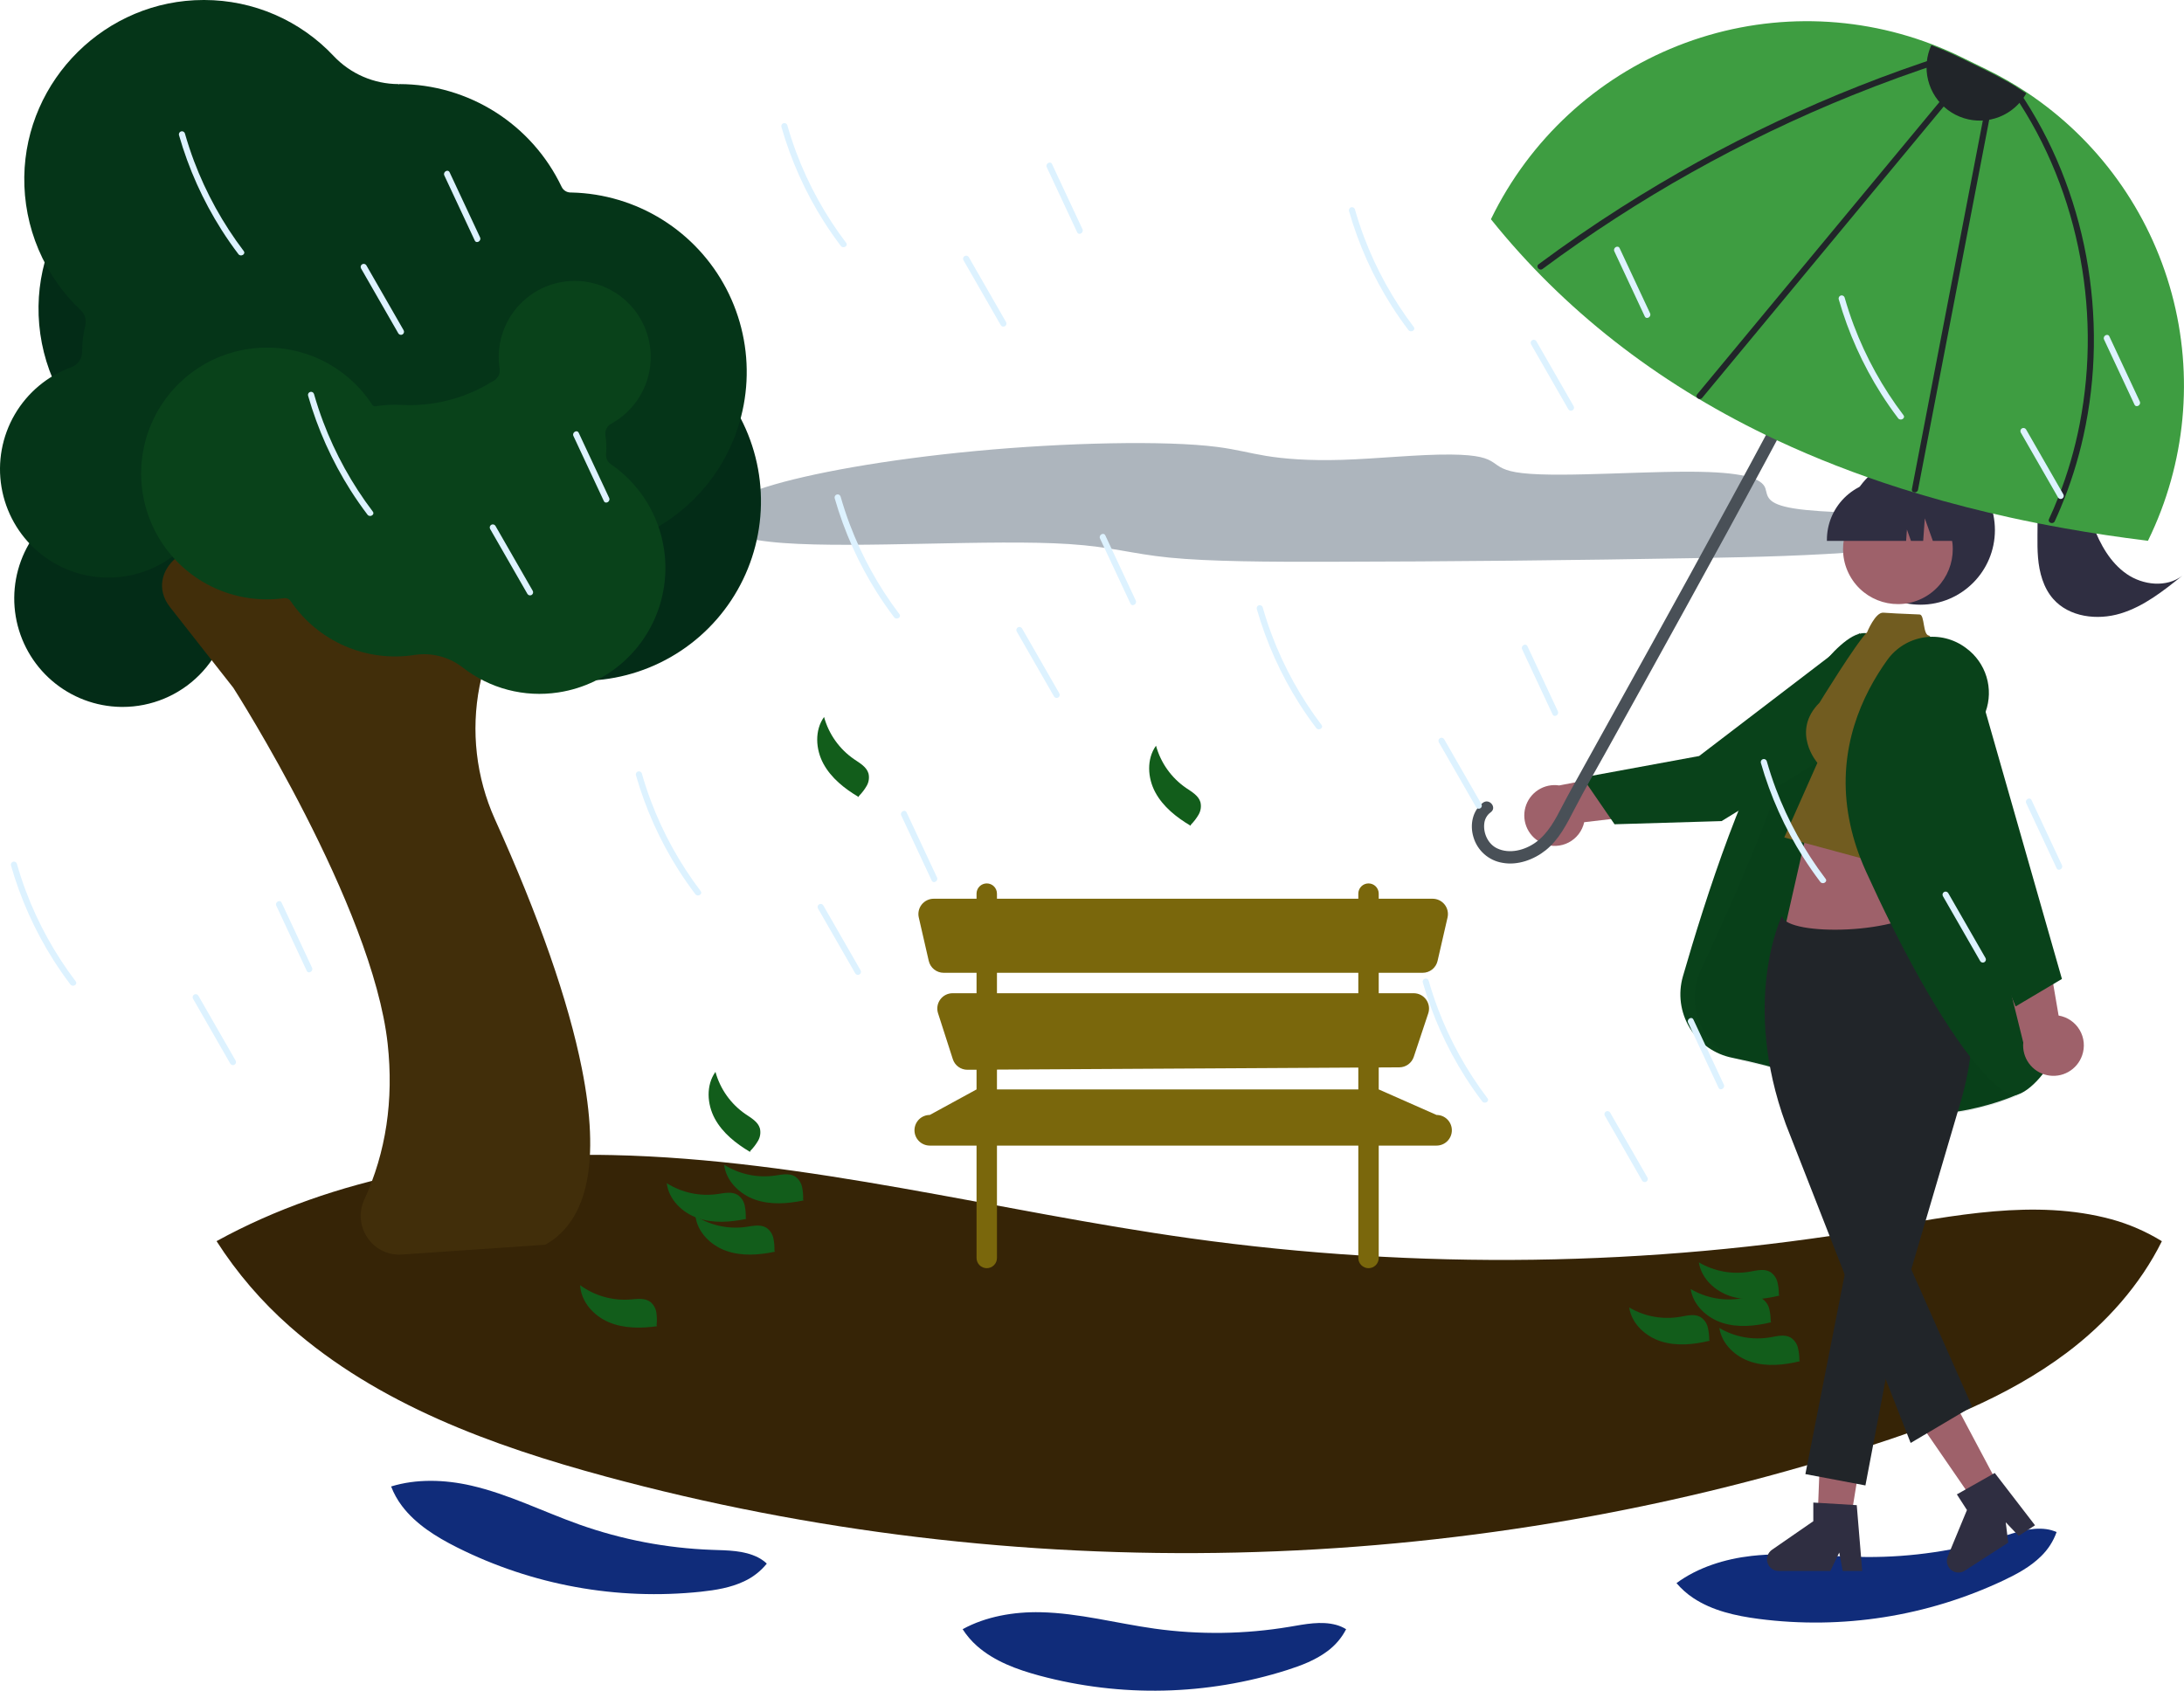 <svg width="474" height="367" viewBox="0 0 474 367" fill="none" xmlns="http://www.w3.org/2000/svg">
<g clip-path="url(#clip0_993_10192)">
<path d="M431.694 115.041C435.982 113.169 427.286 112.079 417.42 111.721C407.555 111.363 395.62 111.382 389.316 110.363C383.218 109.378 383.667 107.625 383.154 106.037C382.642 104.449 380.297 102.821 370.783 102.468C358.927 102.028 339.375 103.722 330.424 102.705C322.072 101.757 327.037 98.781 314.858 98.667C307.903 98.602 298.944 99.583 291.206 99.82C283.941 100.042 278.566 99.582 274.794 98.963C271.022 98.344 268.395 97.56 264.15 97.013C253.006 95.578 231.201 96.061 211.74 97.9C192.278 99.739 175.596 102.753 166.188 105.738C156.78 108.723 154.181 111.662 156.372 114.154C157.772 115.746 161.353 117.234 170.039 117.874C186.287 119.07 215.215 117.011 232.004 118.099C241.362 118.706 245.513 120.21 253.723 121.032C262.544 121.916 275.456 121.963 288.143 121.942C314.557 121.899 341.648 121.627 369.271 121.129C380.809 120.92 392.899 120.65 405.176 119.658C417.454 118.666 429.976 116.752 432.567 114.957" fill="#ADB5BD"/>
<path d="M469.197 269.428C464.501 278.926 457.088 287.226 448.567 293.63C435.506 303.449 419.959 309.349 404.398 314.327C316.514 342.457 220.518 344.63 131.456 320.508C106.819 313.838 82.057 304.825 62.895 287.943C56.761 282.538 51.411 276.301 47.001 269.414C72.505 255.378 103.417 250.088 132.914 250.734C175.202 251.66 216.503 262.962 258.395 268.809C307.728 275.684 357.82 274.994 406.946 266.76C423.988 263.897 441.625 260.152 458.306 264.685C462.141 265.745 465.808 267.342 469.197 269.428V269.428Z" fill="#362406"/>
<path d="M446.348 332.57C445.638 334.566 444.475 336.37 442.951 337.84C440.656 340.101 437.772 341.662 434.862 343.043C418.304 350.865 399.852 353.77 381.695 351.413C376.707 350.757 371.633 349.645 367.447 346.85C366.107 345.955 364.899 344.877 363.856 343.647C368.472 340.235 374.374 338.39 380.154 337.742C388.441 336.813 396.806 337.938 405.144 337.981C414.963 338.03 424.732 336.58 434.115 333.682C437.37 332.676 440.718 331.481 444.096 331.929C444.873 332.035 445.631 332.251 446.348 332.57Z" fill="#102C7A"/>
<path d="M166.42 339.41C165.093 341.06 163.402 342.38 161.479 343.266C158.568 344.644 155.332 345.167 152.131 345.512C133.923 347.437 115.545 344.096 99.176 335.884C94.682 333.619 90.256 330.897 87.223 326.877C86.252 325.59 85.466 324.174 84.886 322.669C90.367 320.969 96.546 321.173 102.217 322.467C110.346 324.323 117.875 328.143 125.734 330.933C134.99 334.216 144.691 336.069 154.504 336.426C157.908 336.549 161.462 336.525 164.504 338.062C165.203 338.419 165.848 338.872 166.42 339.41Z" fill="#102C7A"/>
<path d="M292.153 353.652C291.185 355.536 289.792 357.17 288.087 358.424C285.512 360.359 282.447 361.522 279.379 362.504C261.929 368.052 243.256 368.475 225.573 363.722C220.716 362.407 215.834 360.631 212.057 357.303C210.847 356.237 209.793 355.008 208.923 353.65C213.951 350.883 220.045 349.84 225.86 349.967C234.196 350.15 242.338 352.378 250.597 353.53C260.322 354.886 270.197 354.75 279.882 353.127C283.241 352.562 286.718 351.824 290.006 352.718C290.762 352.927 291.485 353.241 292.153 353.652V353.652Z" fill="#102C7A"/>
<path d="M311.778 242.022L299.229 236.479V231.713L303.701 231.688C304.395 231.684 305.071 231.463 305.633 231.055C306.194 230.647 306.615 230.073 306.834 229.414L309.976 219.976C310.142 219.476 310.187 218.944 310.108 218.423C310.029 217.902 309.827 217.407 309.519 216.98C309.211 216.552 308.807 216.204 308.338 215.964C307.869 215.724 307.351 215.599 306.824 215.599H299.229V211.164H308.764C309.516 211.164 310.245 210.909 310.833 210.44C311.421 209.971 311.833 209.316 312.001 208.583L314.165 199.159C314.277 198.672 314.277 198.165 314.167 197.678C314.056 197.19 313.837 196.733 313.526 196.342C313.215 195.951 312.82 195.635 312.37 195.418C311.92 195.201 311.427 195.088 310.928 195.088H299.229V193.979C299.229 193.391 298.996 192.827 298.581 192.411C298.165 191.995 297.602 191.762 297.015 191.762C296.428 191.762 295.864 191.995 295.449 192.411C295.034 192.827 294.8 193.391 294.8 193.979V195.088H216.372V193.979C216.372 193.391 216.139 192.827 215.724 192.411C215.308 191.995 214.745 191.762 214.158 191.762C213.57 191.762 213.007 191.995 212.592 192.411C212.177 192.827 211.943 193.391 211.943 193.979V195.088H202.644C202.145 195.088 201.652 195.201 201.202 195.418C200.752 195.635 200.357 195.951 200.045 196.342C199.734 196.733 199.515 197.19 199.405 197.678C199.294 198.165 199.295 198.672 199.407 199.159L201.57 208.583C201.739 209.316 202.151 209.971 202.739 210.44C203.327 210.909 204.056 211.164 204.808 211.164H211.943V215.599H206.747C206.224 215.599 205.708 215.722 205.241 215.96C204.774 216.198 204.371 216.543 204.062 216.966C203.754 217.39 203.55 217.881 203.467 218.398C203.385 218.916 203.425 219.446 203.586 219.945L206.792 229.909C207.009 230.582 207.434 231.169 208.006 231.583C208.577 231.998 209.266 232.219 209.972 232.215L211.943 232.204V236.479L201.794 242.022C201.358 242.022 200.926 242.108 200.523 242.276C200.12 242.443 199.754 242.688 199.445 242.997C199.137 243.305 198.892 243.672 198.725 244.076C198.558 244.479 198.472 244.912 198.472 245.348C198.472 246.231 198.822 247.077 199.445 247.7C200.068 248.324 200.913 248.674 201.794 248.674H211.943V273.066C211.943 273.654 212.177 274.218 212.592 274.634C213.007 275.049 213.57 275.283 214.158 275.283C214.745 275.283 215.308 275.049 215.724 274.634C216.139 274.218 216.372 273.654 216.372 273.066V248.674H294.8V273.066C294.8 273.654 295.034 274.218 295.449 274.634C295.864 275.049 296.428 275.283 297.015 275.283C297.602 275.283 298.165 275.049 298.581 274.634C298.996 274.218 299.229 273.654 299.229 273.066V248.674H311.778C312.659 248.674 313.504 248.324 314.127 247.7C314.75 247.077 315.1 246.231 315.1 245.348C315.1 244.912 315.014 244.479 314.847 244.076C314.68 243.672 314.435 243.305 314.127 242.997C313.818 242.688 313.452 242.443 313.049 242.275C312.646 242.108 312.214 242.022 311.778 242.022V242.022ZM216.372 211.164H294.8V215.599H216.372L216.372 211.164ZM216.372 236.479V232.179L294.8 231.738V236.479H216.372Z" fill="#7A670C"/>
<path d="M178.699 165.765C177.009 162.632 176.774 158.526 178.848 155.635C179.874 159.368 182.186 162.617 185.374 164.808C186.607 165.648 188.065 166.454 188.487 167.887C188.709 168.8 188.572 169.763 188.105 170.578C187.639 171.383 187.072 172.124 186.418 172.785L186.358 173.009C183.299 171.194 180.389 168.897 178.699 165.765Z" fill="#125D1B"/>
<path d="M250.743 171.999C249.053 168.866 248.817 164.761 250.892 161.869C251.918 165.602 254.23 168.851 257.418 171.042C258.651 171.882 260.109 172.689 260.531 174.121C260.752 175.034 260.616 175.997 260.149 176.812C259.683 177.617 259.115 178.359 258.461 179.019L258.401 179.243C255.342 177.428 252.432 175.132 250.743 171.999Z" fill="#125D1B"/>
<path d="M373.877 287.177C370.485 286.111 367.457 283.332 366.931 279.811C370.266 281.77 374.186 282.486 377.996 281.831C379.465 281.573 381.072 281.132 382.372 281.865C383.166 282.365 383.739 283.151 383.972 284.061C384.198 284.963 384.308 285.891 384.298 286.821L384.411 287.023C380.955 287.858 377.27 288.243 373.877 287.177Z" fill="#125D1B"/>
<path d="M380.103 295.638C376.711 294.572 373.683 291.793 373.157 288.271C376.492 290.231 380.412 290.947 384.223 290.292C385.691 290.034 387.298 289.593 388.598 290.326C389.392 290.825 389.965 291.612 390.198 292.522C390.424 293.424 390.534 294.352 390.524 295.282L390.638 295.484C387.181 296.318 383.496 296.704 380.103 295.638Z" fill="#125D1B"/>
<path d="M360.536 291.185C357.143 290.118 354.116 287.34 353.59 283.818C356.925 285.778 360.844 286.494 364.655 285.838C366.124 285.58 367.731 285.14 369.03 285.873C369.825 286.372 370.398 287.158 370.631 288.069C370.857 288.971 370.966 289.899 370.957 290.829L371.07 291.031C367.613 291.865 363.928 292.251 360.536 291.185Z" fill="#125D1B"/>
<path d="M375.656 281.388C372.264 280.322 369.236 277.543 368.71 274.021C372.045 275.981 375.964 276.697 379.775 276.042C381.244 275.784 382.851 275.343 384.15 276.076C384.945 276.575 385.518 277.362 385.751 278.272C385.977 279.174 386.086 280.102 386.077 281.032L386.19 281.234C382.733 282.068 379.049 282.454 375.656 281.388Z" fill="#125D1B"/>
<path d="M132.095 286.997C128.824 285.601 126.084 282.536 125.908 278.98C129.033 281.26 132.863 282.359 136.72 282.083C138.207 281.971 139.85 281.692 141.071 282.549C141.812 283.125 142.305 283.964 142.447 284.892C142.583 285.813 142.601 286.746 142.5 287.671L142.593 287.884C139.071 288.373 135.366 288.393 132.095 286.997Z" fill="#125D1B"/>
<path d="M155.129 242.802C153.44 239.669 153.204 235.563 155.278 232.672C156.305 236.405 158.616 239.654 161.805 241.845C163.037 242.685 164.496 243.491 164.917 244.924C165.139 245.837 165.002 246.8 164.535 247.615C164.069 248.42 163.502 249.161 162.848 249.822L162.788 250.046C159.729 248.231 156.819 245.935 155.129 242.802Z" fill="#125D1B"/>
<path d="M157.65 271.537C154.292 270.366 151.352 267.495 150.935 263.959C154.208 266.021 158.103 266.858 161.932 266.322C163.409 266.109 165.028 265.719 166.304 266.492C167.083 267.016 167.632 267.819 167.836 268.737C168.034 269.645 168.115 270.576 168.077 271.505L168.184 271.711C164.703 272.438 161.008 272.709 157.65 271.537Z" fill="#125D1B"/>
<path d="M163.876 260.405C160.518 259.234 157.578 256.362 157.161 252.826C160.434 254.889 164.329 255.726 168.159 255.189C169.635 254.977 171.254 254.587 172.531 255.359C173.309 255.883 173.858 256.687 174.062 257.604C174.26 258.513 174.341 259.443 174.303 260.373L174.41 260.578C170.929 261.305 167.234 261.576 163.876 260.405Z" fill="#125D1B"/>
<path d="M151.424 264.412C148.066 263.241 145.125 260.37 144.709 256.834C147.981 258.896 151.877 259.733 155.706 259.197C157.182 258.984 158.802 258.594 160.078 259.367C160.857 259.891 161.405 260.694 161.61 261.612C161.808 262.52 161.889 263.451 161.851 264.38L161.957 264.586C158.477 265.313 154.781 265.584 151.424 264.412Z" fill="#125D1B"/>
<path d="M26.573 153.452C26.469 153.452 26.364 153.452 26.26 153.45C20.76 153.369 15.462 151.36 11.288 147.772C7.115 144.185 4.329 139.245 3.416 133.814C2.504 128.382 3.521 122.802 6.293 118.044C9.064 113.286 13.413 109.652 18.584 107.773C19.271 107.529 19.865 107.077 20.283 106.479C20.701 105.88 20.922 105.166 20.915 104.436L20.914 104.352C20.914 102.472 21.139 100.598 21.583 98.77C21.734 98.182 21.726 97.565 21.561 96.981C21.396 96.397 21.08 95.867 20.644 95.445C16.699 91.731 13.57 87.235 11.456 82.244C9.341 77.253 8.287 71.876 8.361 66.455C8.668 45.292 26.122 28.074 47.268 28.074L47.458 28.075C52.716 28.081 57.918 29.164 62.744 31.257C67.569 33.35 71.916 36.41 75.517 40.247C77.327 42.16 79.505 43.685 81.921 44.73C84.336 45.775 86.939 46.319 89.57 46.328L89.645 46.551L89.644 46.328L89.799 46.328C97.163 46.349 104.372 48.453 110.595 52.396C116.819 56.339 121.803 61.962 124.976 68.617C125.148 68.984 125.419 69.295 125.76 69.515C126.1 69.734 126.495 69.854 126.9 69.859L127.168 69.864C134.12 70.029 140.9 72.056 146.804 75.735C152.708 79.414 157.519 84.61 160.738 90.782C163.956 96.954 165.464 103.877 165.104 110.831C164.744 117.784 162.529 124.514 158.691 130.32C154.852 136.126 149.53 140.796 143.278 143.843C137.026 146.891 130.072 148.205 123.141 147.649C116.209 147.093 109.553 144.688 103.865 140.682C98.177 136.677 93.665 131.219 90.799 124.875C90.711 124.686 90.572 124.527 90.396 124.416C90.221 124.304 90.017 124.246 89.81 124.247C87.135 124.248 84.468 123.976 81.849 123.433C72.327 121.432 62.422 122.362 53.437 126.102C53.135 126.227 52.83 126.346 52.521 126.46C51.822 126.713 51.217 127.175 50.788 127.783C50.359 128.391 50.126 129.116 50.121 129.861V129.906C50.12 136.151 47.644 142.139 43.234 146.555C38.825 150.97 32.845 153.452 26.609 153.452H26.573V153.452Z" fill="#032C17"/>
<path d="M86.657 272.341C85.305 272.346 83.971 272.018 82.774 271.388C81.577 270.757 80.552 269.843 79.789 268.724C78.949 267.514 78.441 266.104 78.316 264.635C78.192 263.167 78.455 261.691 79.079 260.356C83.77 250.152 85.472 238.79 84.137 226.585C80.857 196.587 50.94 149.765 50.639 149.296L36.904 131.796C33.776 127.81 35.312 123.533 38.063 121.246C40.77 118.994 45.182 118.282 48.472 122.038C49.424 123.044 50.159 124.236 50.631 125.539C51.56 119.431 55.18 91.826 48.781 69.1C46.779 61.99 51.227 57.073 56.208 55.514C61.097 53.983 67.433 55.465 69.793 62.335C71.16 66.312 71.596 70.816 71.089 75.719C69.789 88.302 68.807 100.03 68.17 110.578C68.097 111.783 68.41 112.98 69.062 113.996C69.714 115.012 70.673 115.793 71.798 116.227C72.923 116.661 74.158 116.725 75.322 116.41C76.486 116.094 77.519 115.416 78.273 114.473L89.018 101.033C95.482 92.947 105.205 92.629 111.973 95.902C118.107 98.867 124.416 106.072 122.011 116.618C121.435 119.144 120.398 121.156 118.929 122.6C118.622 122.902 118.31 123.204 117.994 123.507C110.84 130.346 105.979 139.237 104.08 148.957C102.18 158.677 103.337 168.747 107.389 177.782C116.991 199.012 123.345 217.222 126.275 231.906C130.3 252.079 127.645 264.953 118.383 270.17L118.297 270.195L87.249 272.321L87.235 272.119L87.249 272.321C87.051 272.334 86.853 272.341 86.657 272.341Z" fill="#412E0A"/>
<path d="M23.482 125.378C23.378 125.378 23.274 125.377 23.169 125.376C17.669 125.295 12.371 123.286 8.198 119.698C4.024 116.111 1.238 111.171 0.326 105.74C-0.587 100.308 0.431 94.728 3.202 89.97C5.973 85.212 10.322 81.577 15.493 79.698C16.18 79.455 16.775 79.003 17.193 78.404C17.611 77.806 17.831 77.092 17.824 76.362L17.824 76.278C17.823 74.397 18.048 72.523 18.492 70.696C18.643 70.108 18.636 69.491 18.471 68.907C18.306 68.323 17.989 67.793 17.553 67.371C13.609 63.657 10.48 59.161 8.365 54.17C6.251 49.179 5.197 43.802 5.27 38.381C5.577 17.218 23.031 0 44.177 0L44.367 0C49.626 0.007 54.827 1.09 59.653 3.183C64.478 5.276 68.825 8.335 72.427 12.172C74.236 14.085 76.415 15.61 78.83 16.656C81.246 17.701 83.848 18.245 86.479 18.254L86.554 18.476L86.554 18.254L86.708 18.253C94.073 18.275 101.281 20.379 107.505 24.322C113.728 28.265 118.713 33.888 121.885 40.543C122.057 40.91 122.329 41.221 122.669 41.441C123.009 41.66 123.404 41.779 123.809 41.785L124.077 41.79C131.029 41.955 137.809 43.982 143.713 47.661C149.617 51.34 154.428 56.535 157.647 62.708C160.865 68.88 162.373 75.803 162.013 82.756C161.653 89.71 159.438 96.44 155.6 102.246C151.761 108.052 146.439 112.721 140.187 115.769C133.935 118.817 126.981 120.131 120.05 119.575C113.119 119.019 106.463 116.614 100.775 112.608C95.087 108.603 90.575 103.144 87.708 96.801C87.621 96.612 87.481 96.453 87.305 96.341C87.13 96.23 86.927 96.172 86.719 96.173C84.045 96.174 81.377 95.901 78.758 95.359C69.236 93.357 59.331 94.287 50.347 98.027C50.044 98.153 49.739 98.272 49.43 98.385C48.731 98.639 48.127 99.101 47.697 99.709C47.268 100.317 47.035 101.042 47.03 101.786V101.832C47.03 108.076 44.553 114.065 40.143 118.481C35.734 122.896 29.754 125.377 23.518 125.378H23.482V125.378Z" fill="#053518"/>
<path d="M122.243 61.166C122.315 61.155 122.387 61.145 122.46 61.134C126.281 60.602 130.167 61.427 133.443 63.467C136.719 65.507 139.178 68.632 140.39 72.299C141.603 75.967 141.493 79.943 140.081 83.538C138.668 87.133 136.041 90.118 132.658 91.974C132.207 92.216 131.844 92.593 131.618 93.052C131.392 93.512 131.315 94.031 131.399 94.536L131.408 94.594C131.609 95.897 131.653 97.22 131.54 98.534C131.499 98.958 131.57 99.385 131.746 99.773C131.923 100.16 132.199 100.493 132.547 100.739C137.061 103.834 140.542 108.217 142.537 113.318C144.532 118.419 144.95 124.003 143.736 129.345C142.522 134.687 139.732 139.541 135.729 143.275C131.726 147.009 126.694 149.452 121.286 150.287L121.155 150.307C117.509 150.866 113.788 150.672 110.22 149.738C106.652 148.804 103.312 147.149 100.406 144.874C98.947 143.742 97.274 142.918 95.489 142.453C93.703 141.987 91.841 141.888 90.016 142.164L89.94 142.018L89.964 142.172L89.857 142.189C84.75 142.962 79.529 142.276 74.794 140.209C70.06 138.142 66.004 134.778 63.094 130.505C62.936 130.269 62.715 130.083 62.455 129.967C62.196 129.851 61.909 129.811 61.628 129.851L61.442 129.875C56.606 130.506 51.69 129.826 47.205 127.909C42.719 125.991 38.83 122.905 35.94 118.971C33.05 115.037 31.266 110.4 30.773 105.542C30.28 100.684 31.096 95.782 33.136 91.346C35.177 86.911 38.367 83.105 42.376 80.323C46.384 77.541 51.063 75.885 55.927 75.528C60.791 75.171 65.661 76.126 70.031 78.293C74.402 80.461 78.112 83.761 80.777 87.851C80.857 87.973 80.971 88.068 81.105 88.127C81.238 88.185 81.385 88.204 81.529 88.18C83.383 87.893 85.261 87.797 87.134 87.893C93.948 88.261 100.714 86.555 106.542 83.001C106.738 82.882 106.937 82.766 107.139 82.654C107.597 82.404 107.966 82.019 108.199 81.552C108.431 81.084 108.516 80.557 108.44 80.04L108.435 80.008C107.768 75.68 108.846 71.264 111.43 67.731C114.015 64.199 117.895 61.839 122.218 61.17V61.17L122.243 61.166Z" fill="#09421A"/>
<path d="M404.617 137.436C398.331 137.436 388.492 154.374 388.391 154.549C379.325 166.135 370.001 195.473 365.249 211.932C364.709 213.8 364.562 215.76 364.817 217.688C365.073 219.616 365.725 221.47 366.733 223.132C367.742 224.794 369.084 226.229 370.674 227.345C372.265 228.461 374.07 229.234 375.975 229.615C385.908 231.601 394.354 234.424 401.076 238.005C416.99 246.484 435.861 238.468 437.773 237.614L431.509 205.207C424.554 182.076 410.082 138.167 405.074 137.467C404.922 137.446 404.769 137.435 404.617 137.436V137.436Z" fill="#09421A"/>
<path opacity="0.1" d="M431.725 205.153C431.725 205.153 411.579 138.151 405.104 137.245C398.63 136.34 390.847 154.621 390.847 154.621C386.764 171.521 376.572 194.764 369.172 210.46C368.261 212.393 367.794 214.506 367.808 216.643C367.822 218.781 368.315 220.888 369.251 222.808C370.187 224.729 371.542 226.415 373.217 227.74C374.891 229.066 376.842 229.998 378.924 230.467C385.967 232.048 393.996 234.485 400.971 238.201C417.967 247.255 438.024 237.743 438.024 237.743L431.725 205.153Z" fill="#032C17"/>
<path d="M418.897 209.648L386.433 205.64L393.104 176.25L418.897 177.141V209.648Z" fill="#9E616A"/>
<path d="M400.825 335.043L394.318 333.986L395.294 308.355L404.896 309.914L400.825 335.043Z" fill="#9E616A"/>
<path d="M433.25 321.455L427.366 324.428L411.779 301.78L420.464 297.393L433.25 321.455Z" fill="#9E616A"/>
<path d="M414.677 313.221L387.581 244.037C377.884 217.513 386.548 199.232 386.637 199.05L386.682 198.961L386.774 198.927C387.887 203.264 413.115 202.969 418.897 196.289C422.271 199.127 426.762 205.81 427.725 213.796C428.73 222.364 427.967 231.047 425.484 239.307L414.811 275.537L428.016 305.324L414.677 313.221Z" fill="#212529"/>
<path d="M401.611 270.307L391.828 319.983L404.858 322.443L413.056 279.444L401.611 270.307Z" fill="#212529"/>
<path d="M402.976 326.726L402.18 326.677L394.615 326.223L393.548 326.16V330.208L384.583 336.407C384.14 336.713 383.806 337.153 383.631 337.662C383.455 338.172 383.447 338.724 383.608 339.238C383.768 339.753 384.089 340.202 384.523 340.521C384.957 340.84 385.481 341.012 386.019 341.011H397.244L399.178 337.012L399.934 341.011H404.163L402.976 326.726Z" fill="#2F2E41"/>
<path d="M441.666 331.095L432.928 319.74L432.479 319.994L426.599 323.316L424.705 324.385L426.893 327.782L422.721 337.86C422.516 338.357 422.475 338.908 422.604 339.43C422.733 339.953 423.025 340.421 423.438 340.766C423.851 341.111 424.363 341.315 424.899 341.348C425.436 341.381 425.969 341.241 426.422 340.95L435.854 334.854L435.311 330.441L438.113 333.393L441.666 331.095Z" fill="#2F2E41"/>
<path d="M416.788 131.262C425.721 131.262 432.962 124.01 432.962 115.065C432.962 106.12 425.721 98.869 416.788 98.869C407.855 98.869 400.613 106.12 400.613 115.065C400.613 124.01 407.855 131.262 416.788 131.262Z" fill="#2F2E41"/>
<path d="M334.917 183.116C333.425 182.506 332.208 181.37 331.497 179.922C330.785 178.473 330.629 176.814 331.058 175.259C331.487 173.703 332.47 172.359 333.823 171.481C335.175 170.603 336.802 170.253 338.395 170.496L359.147 166.5L366.934 175.763L343.824 178.475C343.617 179.411 343.208 180.29 342.626 181.051C342.043 181.812 341.301 182.435 340.452 182.878C339.603 183.32 338.667 183.571 337.711 183.612C336.755 183.653 335.801 183.484 334.917 183.116H334.917Z" fill="#9E616A"/>
<path d="M399.403 162.414L373.647 178.234L350.411 178.923L343.44 168.771L368.769 164.108L403.65 137.447L399.403 162.414Z" fill="#09421A"/>
<path d="M394.884 152.542C388.594 158.841 394.435 165.589 394.435 165.589L387.246 181.785L415.552 189.434L425.444 145.174L418.704 137.975C417.27 137.927 417.768 133.428 416.623 133.385C412.446 133.225 410.081 133.092 408.743 132.993C406.999 132.864 405.218 137.246 405.218 137.246C402.856 139.56 394.884 152.542 394.884 152.542Z" fill="#715C20"/>
<path d="M444.801 220.713C443.295 219.461 441.911 218.07 440.665 216.558C438.371 213.81 436.318 210.869 434.528 207.768C432.106 203.602 430.079 199.217 428.476 194.672C428.471 194.663 428.471 194.654 428.467 194.645C427.964 193.224 427.499 191.762 427.07 190.259C427.066 190.242 427.06 190.225 427.053 190.21C426.33 187.669 425.745 185.092 425.3 182.488C423.504 171.948 426.99 162.347 430.232 156.149C430.509 155.626 430.745 155.082 430.939 154.523C431.823 152.075 431.892 149.406 431.135 146.915C430.379 144.424 428.837 142.246 426.741 140.705L426.586 140.59C425.304 139.641 423.847 138.956 422.3 138.574C420.752 138.192 419.144 138.121 417.569 138.364C415.994 138.608 414.482 139.161 413.122 139.992C411.761 140.824 410.579 141.917 409.642 143.208C409.63 143.22 409.62 143.234 409.611 143.248C404.07 150.979 398.849 162.405 401.104 176.526C401.641 179.851 402.53 183.109 403.754 186.247C404.128 187.213 404.537 188.188 404.982 189.172C406.8 193.18 408.585 196.941 410.336 200.456C411.87 203.542 413.37 206.438 414.836 209.144C419.581 217.916 423.922 224.689 427.604 229.432C431.864 234.909 435.244 237.674 437.357 237.674C437.572 237.677 437.787 237.644 437.993 237.576C438.001 237.572 438.006 237.572 438.015 237.568C439.66 237.011 441.684 235.297 443.369 233.119C444.93 231.093 446.197 228.666 446.598 226.39C446.896 224.694 446.825 222.334 444.801 220.713Z" fill="#09421A"/>
<path d="M417.619 129.671C423.389 126.512 425.51 119.268 422.355 113.491C419.201 107.713 411.967 105.59 406.197 108.748C400.427 111.906 398.306 119.15 401.461 124.928C404.615 130.706 411.849 132.829 417.619 129.671Z" fill="#9E616A"/>
<path d="M396.498 117.419H413.69L413.867 114.947L414.748 117.419H417.395L417.745 112.52L419.492 117.419H424.614V117.176C424.611 113.766 423.256 110.496 420.848 108.084C418.439 105.673 415.174 104.316 411.768 104.312H409.344C405.938 104.316 402.673 105.673 400.264 108.084C397.856 110.496 396.501 113.766 396.498 117.176V117.419Z" fill="#2F2E41"/>
<path d="M451.887 229.104C451.358 230.629 450.289 231.906 448.882 232.694C447.476 233.482 445.83 233.726 444.256 233.38C442.682 233.034 441.289 232.121 440.342 230.816C439.395 229.51 438.959 227.902 439.116 226.296L434.031 205.758L442.855 197.48L446.786 220.445C447.73 220.602 448.629 220.964 449.419 221.506C450.208 222.048 450.869 222.757 451.355 223.582C451.842 224.408 452.141 225.33 452.233 226.284C452.325 227.238 452.207 228.201 451.887 229.104V229.104Z" fill="#9E616A"/>
<path d="M428.958 147.576L447.507 212.5L437.459 218.464L408.343 148.446L428.958 147.576Z" fill="#09421A"/>
<path d="M461.538 124.579C457.992 122.116 455.787 118.14 454.27 114.094C452.753 110.049 451.798 105.798 450.079 101.834C447.999 97.048 444.857 92.799 440.894 89.409C438.356 87.242 435.403 85.413 432.112 84.876C428.82 84.34 425.152 85.297 423.046 87.887C420.941 90.478 420.946 94.763 423.495 96.916C422.734 96.114 421.258 96.313 420.597 97.2C420.293 97.663 420.143 98.212 420.171 98.766C420.199 99.321 420.403 99.852 420.752 100.283C421.006 100.602 421.319 100.87 421.673 101.072C422.468 102.851 423.829 104.318 425.543 105.242C427.626 106.271 430.403 106.056 431.981 104.349C433.558 102.642 433.333 99.453 431.3 98.327C434.462 97.717 437.733 99.555 439.566 102.206C441.399 104.856 442.016 108.167 442.167 111.388C442.318 114.608 442.049 117.843 442.32 121.055C442.592 124.267 443.469 127.555 445.588 129.983C449.059 133.961 455.164 134.703 460.215 133.176C465.265 131.649 469.518 128.273 473.634 124.967C470.21 127.598 465.084 127.042 461.538 124.579Z" fill="#2F2E41"/>
<path d="M321.86 174.242C319.566 175.936 318.983 179.036 319.772 181.665C320.181 183.102 320.99 184.393 322.104 185.388C323.217 186.384 324.59 187.042 326.063 187.286C329.365 187.91 332.9 186.613 335.469 184.559C338.364 182.244 340.043 178.868 341.71 175.642C343.969 171.272 346.448 167.007 348.834 162.706C351.495 157.909 354.155 153.111 356.814 148.312C362.791 137.518 368.741 126.709 374.662 115.884C380.575 105.047 386.422 94.173 392.201 83.262C396.884 74.372 401.522 65.449 405.86 56.383C406.286 55.493 406.709 54.6 407.127 53.705C407.25 53.374 407.239 53.008 407.095 52.685C406.951 52.362 406.687 52.109 406.358 51.98C406.027 51.86 405.663 51.873 405.342 52.017C405.02 52.16 404.767 52.423 404.635 52.749C400.687 61.192 396.415 69.485 392.101 77.745C386.694 88.099 381.188 98.401 375.585 108.651C369.793 119.309 363.957 129.943 358.078 140.553C352.99 149.758 347.892 158.957 342.784 168.151C341.544 170.389 340.286 172.618 339.112 174.892C337.595 177.831 336.017 180.907 333.266 182.88C330.929 184.556 327.617 185.442 324.911 184.148C322.895 183.183 321.866 180.774 322.143 178.691C322.199 178.216 322.354 177.759 322.597 177.348C322.84 176.937 323.167 176.582 323.555 176.305C324.94 175.282 323.239 173.223 321.86 174.242V174.242Z" fill="#495057"/>
<path d="M466.178 117.387L466.02 117.367C459.959 116.622 453.954 115.724 448.172 114.696C444.057 113.964 440.039 113.168 436.23 112.329C433.018 111.626 429.843 110.873 426.793 110.091C423.393 109.223 420.018 108.29 416.764 107.315C415.406 106.915 414.023 106.491 412.656 106.055C410.122 105.25 407.679 104.431 405.396 103.621C403.18 102.845 400.946 102.017 398.756 101.161C398.709 101.147 398.663 101.13 398.619 101.111C394.18 99.384 389.822 97.521 385.67 95.575C384.866 95.201 384.066 94.822 383.271 94.437C359.319 82.847 339.266 67.122 323.669 47.698L323.581 47.588L323.643 47.461C331.98 30.338 346.413 16.957 364.103 9.949C381.794 2.942 401.463 2.814 419.243 9.592C421.433 10.43 423.59 11.367 425.653 12.379L431.207 15.098C434.208 16.567 437.111 18.229 439.897 20.076C455.31 30.318 466.48 45.82 471.328 63.696C476.175 81.572 474.37 100.602 466.247 117.244L466.178 117.387Z" fill="#3E9D41"/>
<path d="M334.781 58.386C355.48 43.022 378.05 30.362 401.945 20.712C408.648 18.003 415.443 15.538 422.328 13.315C423.143 13.051 422.579 11.84 421.769 12.101C397.14 20.06 373.626 31.134 351.798 45.054C345.698 48.939 339.744 53.039 333.933 57.355C333.242 57.868 334.092 58.897 334.781 58.386V58.386Z" fill="#212529"/>
<path d="M435.635 17.701C435.556 17.814 435.516 17.95 435.519 18.088C435.523 18.226 435.57 18.359 435.654 18.468C439.422 23.7 442.617 29.322 445.184 35.237C447.752 41.153 449.71 47.316 451.027 53.63C452.357 59.945 453.057 66.376 453.114 72.83C453.174 79.282 452.584 85.724 451.356 92.058C450.304 97.474 448.759 102.783 446.738 107.916C446.4 108.778 446.048 109.634 445.681 110.485C445.364 111.219 445.037 111.948 444.7 112.671C444.338 113.454 445.588 113.925 445.949 113.15C446.391 112.191 446.819 111.226 447.222 110.25C449.338 105.196 450.997 99.963 452.18 94.612C453.59 88.231 454.346 81.722 454.435 75.186C454.53 68.642 453.979 62.104 452.791 55.667C451.604 49.238 449.772 42.946 447.321 36.886C444.864 30.802 441.759 25.002 438.062 19.584C437.894 19.335 437.721 19.085 437.548 18.84L435.635 17.701Z" fill="#212529"/>
<path d="M369.427 86.37L390.834 60.54L412.241 34.711L424.291 20.171C424.841 19.508 423.756 18.73 423.21 19.389L401.803 45.218L380.395 71.047L368.345 85.587C367.795 86.251 368.881 87.028 369.427 86.37H369.427Z" fill="#212529"/>
<path d="M416.274 106.307L422.359 74.677L428.423 43.157L431.843 25.379C432.005 24.535 430.676 24.411 430.515 25.25L424.43 56.879L418.366 88.4L414.946 106.178C414.784 107.022 416.112 107.145 416.274 106.307V106.307Z" fill="#212529"/>
<path d="M439.774 20.262C438.477 22.581 436.423 24.382 433.956 25.364C431.49 26.346 428.761 26.448 426.228 25.653C423.695 24.858 421.512 23.215 420.046 21C418.58 18.784 417.92 16.131 418.176 13.485C418.297 12.21 418.631 10.965 419.164 9.801C421.313 10.623 423.444 11.549 425.556 12.579L431.11 15.298C434.103 16.762 436.997 18.42 439.774 20.262V20.262Z" fill="#212529"/>
<path d="M169.588 27.539C171.663 34.8 174.769 41.725 178.813 48.101C179.963 49.913 181.188 51.674 182.487 53.386C182.999 54.062 184.158 53.397 183.639 52.711C179.126 46.763 175.496 40.193 172.859 33.206C172.116 31.226 171.454 29.219 170.874 27.183C170.822 27.018 170.708 26.879 170.557 26.796C170.405 26.713 170.226 26.693 170.06 26.739C169.893 26.785 169.75 26.894 169.662 27.043C169.574 27.192 169.547 27.37 169.588 27.539H169.588Z" fill="#DDF2FF"/>
<path d="M209.098 56.478L217.202 70.595C217.295 70.741 217.44 70.846 217.609 70.887C217.777 70.928 217.954 70.902 218.104 70.815C218.253 70.727 218.363 70.585 218.41 70.418C218.456 70.251 218.436 70.073 218.354 69.92L210.25 55.804C210.158 55.657 210.012 55.552 209.844 55.511C209.676 55.47 209.498 55.496 209.349 55.584C209.199 55.671 209.09 55.813 209.043 55.98C208.996 56.147 209.016 56.325 209.098 56.478V56.478Z" fill="#DDF2FF"/>
<path d="M227.181 36.304L233.781 50.42C234.144 51.198 235.295 50.521 234.933 49.746L228.332 35.63C227.969 34.852 226.818 35.529 227.181 36.304Z" fill="#DDF2FF"/>
<path d="M292.773 45.794C294.848 53.056 297.955 59.981 301.998 66.357C303.149 68.169 304.374 69.93 305.672 71.641C306.185 72.318 307.344 71.653 306.824 70.967C302.312 65.019 298.681 58.449 296.045 51.461C295.301 49.482 294.639 47.475 294.06 45.439C294.008 45.274 293.894 45.135 293.742 45.052C293.59 44.969 293.412 44.949 293.245 44.995C293.078 45.041 292.936 45.15 292.848 45.299C292.76 45.448 292.733 45.626 292.773 45.794H292.773Z" fill="#DDF2FF"/>
<path d="M332.284 74.736L340.388 88.852C340.48 88.999 340.626 89.104 340.794 89.145C340.962 89.186 341.14 89.16 341.289 89.073C341.439 88.985 341.548 88.843 341.595 88.676C341.642 88.509 341.622 88.331 341.54 88.178L333.436 74.062C333.343 73.915 333.198 73.81 333.029 73.769C332.861 73.728 332.684 73.754 332.534 73.841C332.385 73.929 332.275 74.071 332.228 74.238C332.182 74.405 332.201 74.583 332.284 74.736V74.736Z" fill="#DDF2FF"/>
<path d="M350.366 54.56L356.966 68.676C357.33 69.454 358.48 68.776 358.118 68.002L351.518 53.885C351.154 53.107 350.004 53.785 350.366 54.56Z" fill="#DDF2FF"/>
<path d="M272.761 132.183C274.836 139.444 277.943 146.369 281.986 152.745C283.137 154.557 284.362 156.319 285.66 158.03C286.172 158.706 287.331 158.041 286.812 157.356C282.3 151.408 278.669 144.838 276.033 137.85C275.289 135.871 274.627 133.863 274.047 131.828C273.996 131.663 273.882 131.524 273.73 131.441C273.578 131.358 273.4 131.337 273.233 131.383C273.066 131.429 272.924 131.539 272.836 131.688C272.747 131.837 272.721 132.015 272.761 132.183H272.761Z" fill="#DDF2FF"/>
<path d="M312.271 161.124L320.376 175.241C320.468 175.388 320.614 175.492 320.782 175.534C320.95 175.575 321.128 175.549 321.277 175.461C321.426 175.374 321.536 175.232 321.583 175.065C321.63 174.898 321.61 174.719 321.528 174.567L313.423 160.45C313.331 160.304 313.185 160.199 313.017 160.158C312.849 160.117 312.672 160.143 312.522 160.23C312.373 160.317 312.263 160.46 312.216 160.627C312.169 160.793 312.189 160.972 312.271 161.124V161.124Z" fill="#DDF2FF"/>
<path d="M330.354 140.948L336.954 155.065C337.318 155.843 338.468 155.165 338.106 154.39L331.506 140.274C331.142 139.496 329.992 140.174 330.354 140.948Z" fill="#DDF2FF"/>
<path d="M138.013 168.253C140.088 175.515 143.195 182.44 147.238 188.816C148.389 190.628 149.614 192.389 150.913 194.1C151.425 194.777 152.584 194.112 152.065 193.426C147.552 187.478 143.922 180.908 141.285 173.92C140.541 171.941 139.88 169.934 139.3 167.898C139.248 167.733 139.134 167.594 138.982 167.511C138.83 167.428 138.652 167.408 138.485 167.454C138.318 167.5 138.176 167.609 138.088 167.758C138 167.907 137.973 168.085 138.013 168.253H138.013Z" fill="#DDF2FF"/>
<path d="M177.524 197.195L185.628 211.311C185.72 211.458 185.866 211.563 186.034 211.604C186.202 211.645 186.38 211.619 186.529 211.532C186.679 211.444 186.789 211.302 186.835 211.135C186.882 210.968 186.862 210.79 186.78 210.637L178.676 196.521C178.583 196.374 178.438 196.269 178.27 196.228C178.101 196.187 177.924 196.213 177.775 196.3C177.625 196.388 177.515 196.53 177.469 196.697C177.422 196.864 177.442 197.042 177.524 197.195V197.195Z" fill="#DDF2FF"/>
<path d="M195.606 177.019L202.206 191.135C202.57 191.913 203.72 191.236 203.358 190.461L196.758 176.344C196.394 175.566 195.244 176.244 195.606 177.019Z" fill="#DDF2FF"/>
<path d="M308.783 213.228C310.858 220.489 313.965 227.414 318.008 233.79C319.159 235.602 320.384 237.364 321.682 239.075C322.194 239.751 323.353 239.086 322.834 238.401C318.322 232.452 314.691 225.883 312.055 218.895C311.311 216.916 310.649 214.908 310.069 212.873C310.018 212.708 309.904 212.569 309.752 212.486C309.6 212.403 309.422 212.382 309.255 212.428C309.088 212.474 308.946 212.584 308.857 212.733C308.769 212.882 308.743 213.06 308.783 213.228H308.783Z" fill="#DDF2FF"/>
<path d="M348.293 242.169L356.398 256.286C356.49 256.433 356.636 256.537 356.804 256.579C356.972 256.62 357.15 256.594 357.299 256.506C357.448 256.419 357.558 256.277 357.605 256.11C357.652 255.943 357.632 255.764 357.55 255.612L349.445 241.495C349.353 241.349 349.207 241.244 349.039 241.203C348.871 241.162 348.694 241.188 348.544 241.275C348.395 241.362 348.285 241.505 348.238 241.671C348.191 241.838 348.211 242.017 348.293 242.169V242.169Z" fill="#DDF2FF"/>
<path d="M366.375 221.993L372.975 236.11C373.339 236.888 374.49 236.21 374.127 235.435L367.527 221.319C367.164 220.541 366.013 221.219 366.375 221.993Z" fill="#DDF2FF"/>
<path d="M382.16 165.582C384.235 172.843 387.342 179.768 391.385 186.144C392.536 187.956 393.761 189.717 395.06 191.428C395.572 192.105 396.731 191.44 396.212 190.754C391.699 184.806 388.069 178.236 385.432 171.249C384.688 169.269 384.027 167.262 383.447 165.226C383.395 165.061 383.281 164.922 383.129 164.839C382.977 164.756 382.799 164.736 382.632 164.782C382.465 164.828 382.323 164.937 382.235 165.086C382.147 165.235 382.12 165.413 382.16 165.582H382.16Z" fill="#DDF2FF"/>
<path d="M421.671 194.523L429.775 208.639C429.867 208.786 430.013 208.891 430.181 208.932C430.349 208.973 430.527 208.947 430.676 208.86C430.826 208.772 430.936 208.63 430.982 208.463C431.029 208.296 431.009 208.118 430.927 207.965L422.823 193.849C422.73 193.702 422.585 193.597 422.417 193.556C422.248 193.515 422.071 193.541 421.922 193.628C421.772 193.716 421.662 193.858 421.616 194.025C421.569 194.192 421.589 194.37 421.671 194.523V194.523Z" fill="#DDF2FF"/>
<path d="M439.753 174.347L446.353 188.463C446.717 189.241 447.868 188.564 447.505 187.789L440.905 173.673C440.542 172.895 439.391 173.572 439.753 174.347Z" fill="#DDF2FF"/>
<path d="M399.059 64.943C401.134 72.204 404.241 79.129 408.284 85.505C409.435 87.317 410.66 89.079 411.959 90.79C412.471 91.466 413.63 90.801 413.111 90.115C408.598 84.167 404.967 77.598 402.331 70.61C401.587 68.63 400.926 66.623 400.346 64.588C400.294 64.422 400.18 64.284 400.028 64.201C399.876 64.118 399.698 64.097 399.531 64.143C399.364 64.189 399.222 64.298 399.134 64.448C399.046 64.597 399.019 64.774 399.059 64.943H399.059Z" fill="#DDF2FF"/>
<path d="M438.57 93.884L446.674 108.001C446.766 108.147 446.912 108.252 447.08 108.293C447.248 108.334 447.426 108.309 447.575 108.221C447.725 108.134 447.834 107.991 447.881 107.825C447.928 107.658 447.908 107.479 447.826 107.327L439.722 93.21C439.629 93.064 439.484 92.959 439.316 92.918C439.147 92.876 438.97 92.902 438.82 92.99C438.671 93.077 438.561 93.219 438.515 93.386C438.468 93.553 438.488 93.732 438.57 93.884V93.884Z" fill="#DDF2FF"/>
<path d="M456.652 73.708L463.252 87.825C463.616 88.603 464.767 87.925 464.404 87.15L457.804 73.034C457.44 72.256 456.29 72.933 456.652 73.708Z" fill="#DDF2FF"/>
<path d="M38.843 29.318C40.917 36.579 44.024 43.504 48.068 49.88C49.218 51.692 50.443 53.454 51.742 55.165C52.254 55.841 53.413 55.176 52.894 54.49C48.381 48.542 44.751 41.973 42.114 34.985C41.37 33.005 40.709 30.998 40.129 28.963C40.077 28.797 39.963 28.659 39.811 28.576C39.66 28.493 39.481 28.472 39.314 28.518C39.148 28.564 39.005 28.673 38.917 28.823C38.829 28.972 38.802 29.149 38.843 29.318H38.843Z" fill="#DDF2FF"/>
<path d="M78.353 58.259L86.457 72.376C86.55 72.522 86.695 72.627 86.863 72.668C87.032 72.709 87.209 72.683 87.359 72.596C87.508 72.509 87.618 72.366 87.664 72.2C87.711 72.033 87.691 71.854 87.609 71.702L79.505 57.585C79.413 57.438 79.267 57.334 79.099 57.292C78.931 57.251 78.753 57.277 78.604 57.365C78.454 57.452 78.344 57.594 78.298 57.761C78.251 57.928 78.271 58.107 78.353 58.259V58.259Z" fill="#DDF2FF"/>
<path d="M96.435 38.085L103.035 52.201C103.399 52.979 104.549 52.302 104.187 51.527L97.587 37.411C97.223 36.633 96.073 37.31 96.435 38.085V38.085Z" fill="#DDF2FF"/>
<path d="M66.859 85.873C68.934 93.134 72.041 100.059 76.084 106.435C77.235 108.247 78.46 110.008 79.758 111.719C80.27 112.396 81.43 111.731 80.91 111.045C76.398 105.097 72.767 98.527 70.131 91.54C69.387 89.56 68.725 87.553 68.146 85.517C68.094 85.352 67.98 85.213 67.828 85.13C67.676 85.047 67.498 85.027 67.331 85.073C67.164 85.119 67.022 85.228 66.934 85.377C66.846 85.526 66.819 85.704 66.859 85.873H66.859Z" fill="#DDF2FF"/>
<path d="M106.37 114.814L114.474 128.93C114.566 129.077 114.712 129.182 114.88 129.223C115.048 129.264 115.226 129.238 115.375 129.151C115.525 129.063 115.634 128.921 115.681 128.754C115.728 128.587 115.708 128.409 115.626 128.256L107.522 114.14C107.429 113.993 107.284 113.888 107.115 113.847C106.947 113.806 106.77 113.832 106.62 113.919C106.471 114.007 106.361 114.149 106.314 114.316C106.268 114.483 106.287 114.661 106.37 114.814Z" fill="#DDF2FF"/>
<path d="M124.452 94.638L131.052 108.754C131.416 109.532 132.566 108.855 132.204 108.08L125.604 93.963C125.24 93.186 124.09 93.863 124.452 94.638V94.638Z" fill="#DDF2FF"/>
<path d="M2.376 187.847C4.451 195.109 7.558 202.033 11.601 208.409C12.752 210.221 13.977 211.983 15.275 213.694C15.788 214.37 16.947 213.706 16.427 213.02C11.915 207.072 8.284 200.502 5.648 193.514C4.904 191.535 4.242 189.527 3.663 187.492C3.611 187.327 3.497 187.188 3.345 187.105C3.193 187.022 3.015 187.001 2.848 187.047C2.681 187.094 2.539 187.203 2.451 187.352C2.363 187.501 2.336 187.679 2.376 187.847H2.376Z" fill="#DDF2FF"/>
<path d="M41.886 216.787L49.99 230.903C50.083 231.05 50.228 231.155 50.397 231.196C50.565 231.237 50.742 231.211 50.892 231.123C51.041 231.036 51.151 230.894 51.198 230.727C51.244 230.56 51.225 230.381 51.142 230.229L43.038 216.112C42.946 215.966 42.8 215.861 42.632 215.82C42.464 215.779 42.286 215.805 42.137 215.892C41.987 215.98 41.878 216.122 41.831 216.289C41.784 216.456 41.804 216.634 41.886 216.787V216.787Z" fill="#DDF2FF"/>
<path d="M59.969 196.612L66.569 210.729C66.933 211.507 68.083 210.829 67.721 210.055L61.121 195.938C60.757 195.16 59.606 195.838 59.969 196.612Z" fill="#DDF2FF"/>
<path d="M181.151 108.138C183.226 115.4 186.332 122.324 190.376 128.7C191.526 130.512 192.751 132.274 194.05 133.985C194.562 134.661 195.721 133.997 195.202 133.311C190.689 127.363 187.059 120.793 184.422 113.805C183.679 111.826 183.017 109.818 182.437 107.783C182.385 107.618 182.271 107.479 182.12 107.396C181.968 107.313 181.789 107.292 181.623 107.338C181.456 107.385 181.313 107.494 181.225 107.643C181.137 107.792 181.11 107.97 181.151 108.138H181.151Z" fill="#DDF2FF"/>
<path d="M220.661 137.078L228.765 151.194C228.857 151.341 229.003 151.446 229.171 151.487C229.339 151.528 229.517 151.502 229.666 151.414C229.816 151.327 229.925 151.185 229.972 151.018C230.019 150.851 229.999 150.672 229.917 150.52L221.813 136.403C221.72 136.257 221.575 136.152 221.406 136.111C221.238 136.07 221.061 136.096 220.911 136.183C220.762 136.271 220.652 136.413 220.605 136.58C220.559 136.747 220.578 136.925 220.661 137.078V137.078Z" fill="#DDF2FF"/>
<path d="M238.743 116.903L245.343 131.02C245.707 131.798 246.857 131.12 246.495 130.346L239.895 116.229C239.531 115.451 238.381 116.129 238.743 116.903Z" fill="#DDF2FF"/>
</g>
<defs>
<clipPath id="clip0_993_10192">
<rect width="474" height="367" fill="white"/>
</clipPath>
</defs>
</svg>
